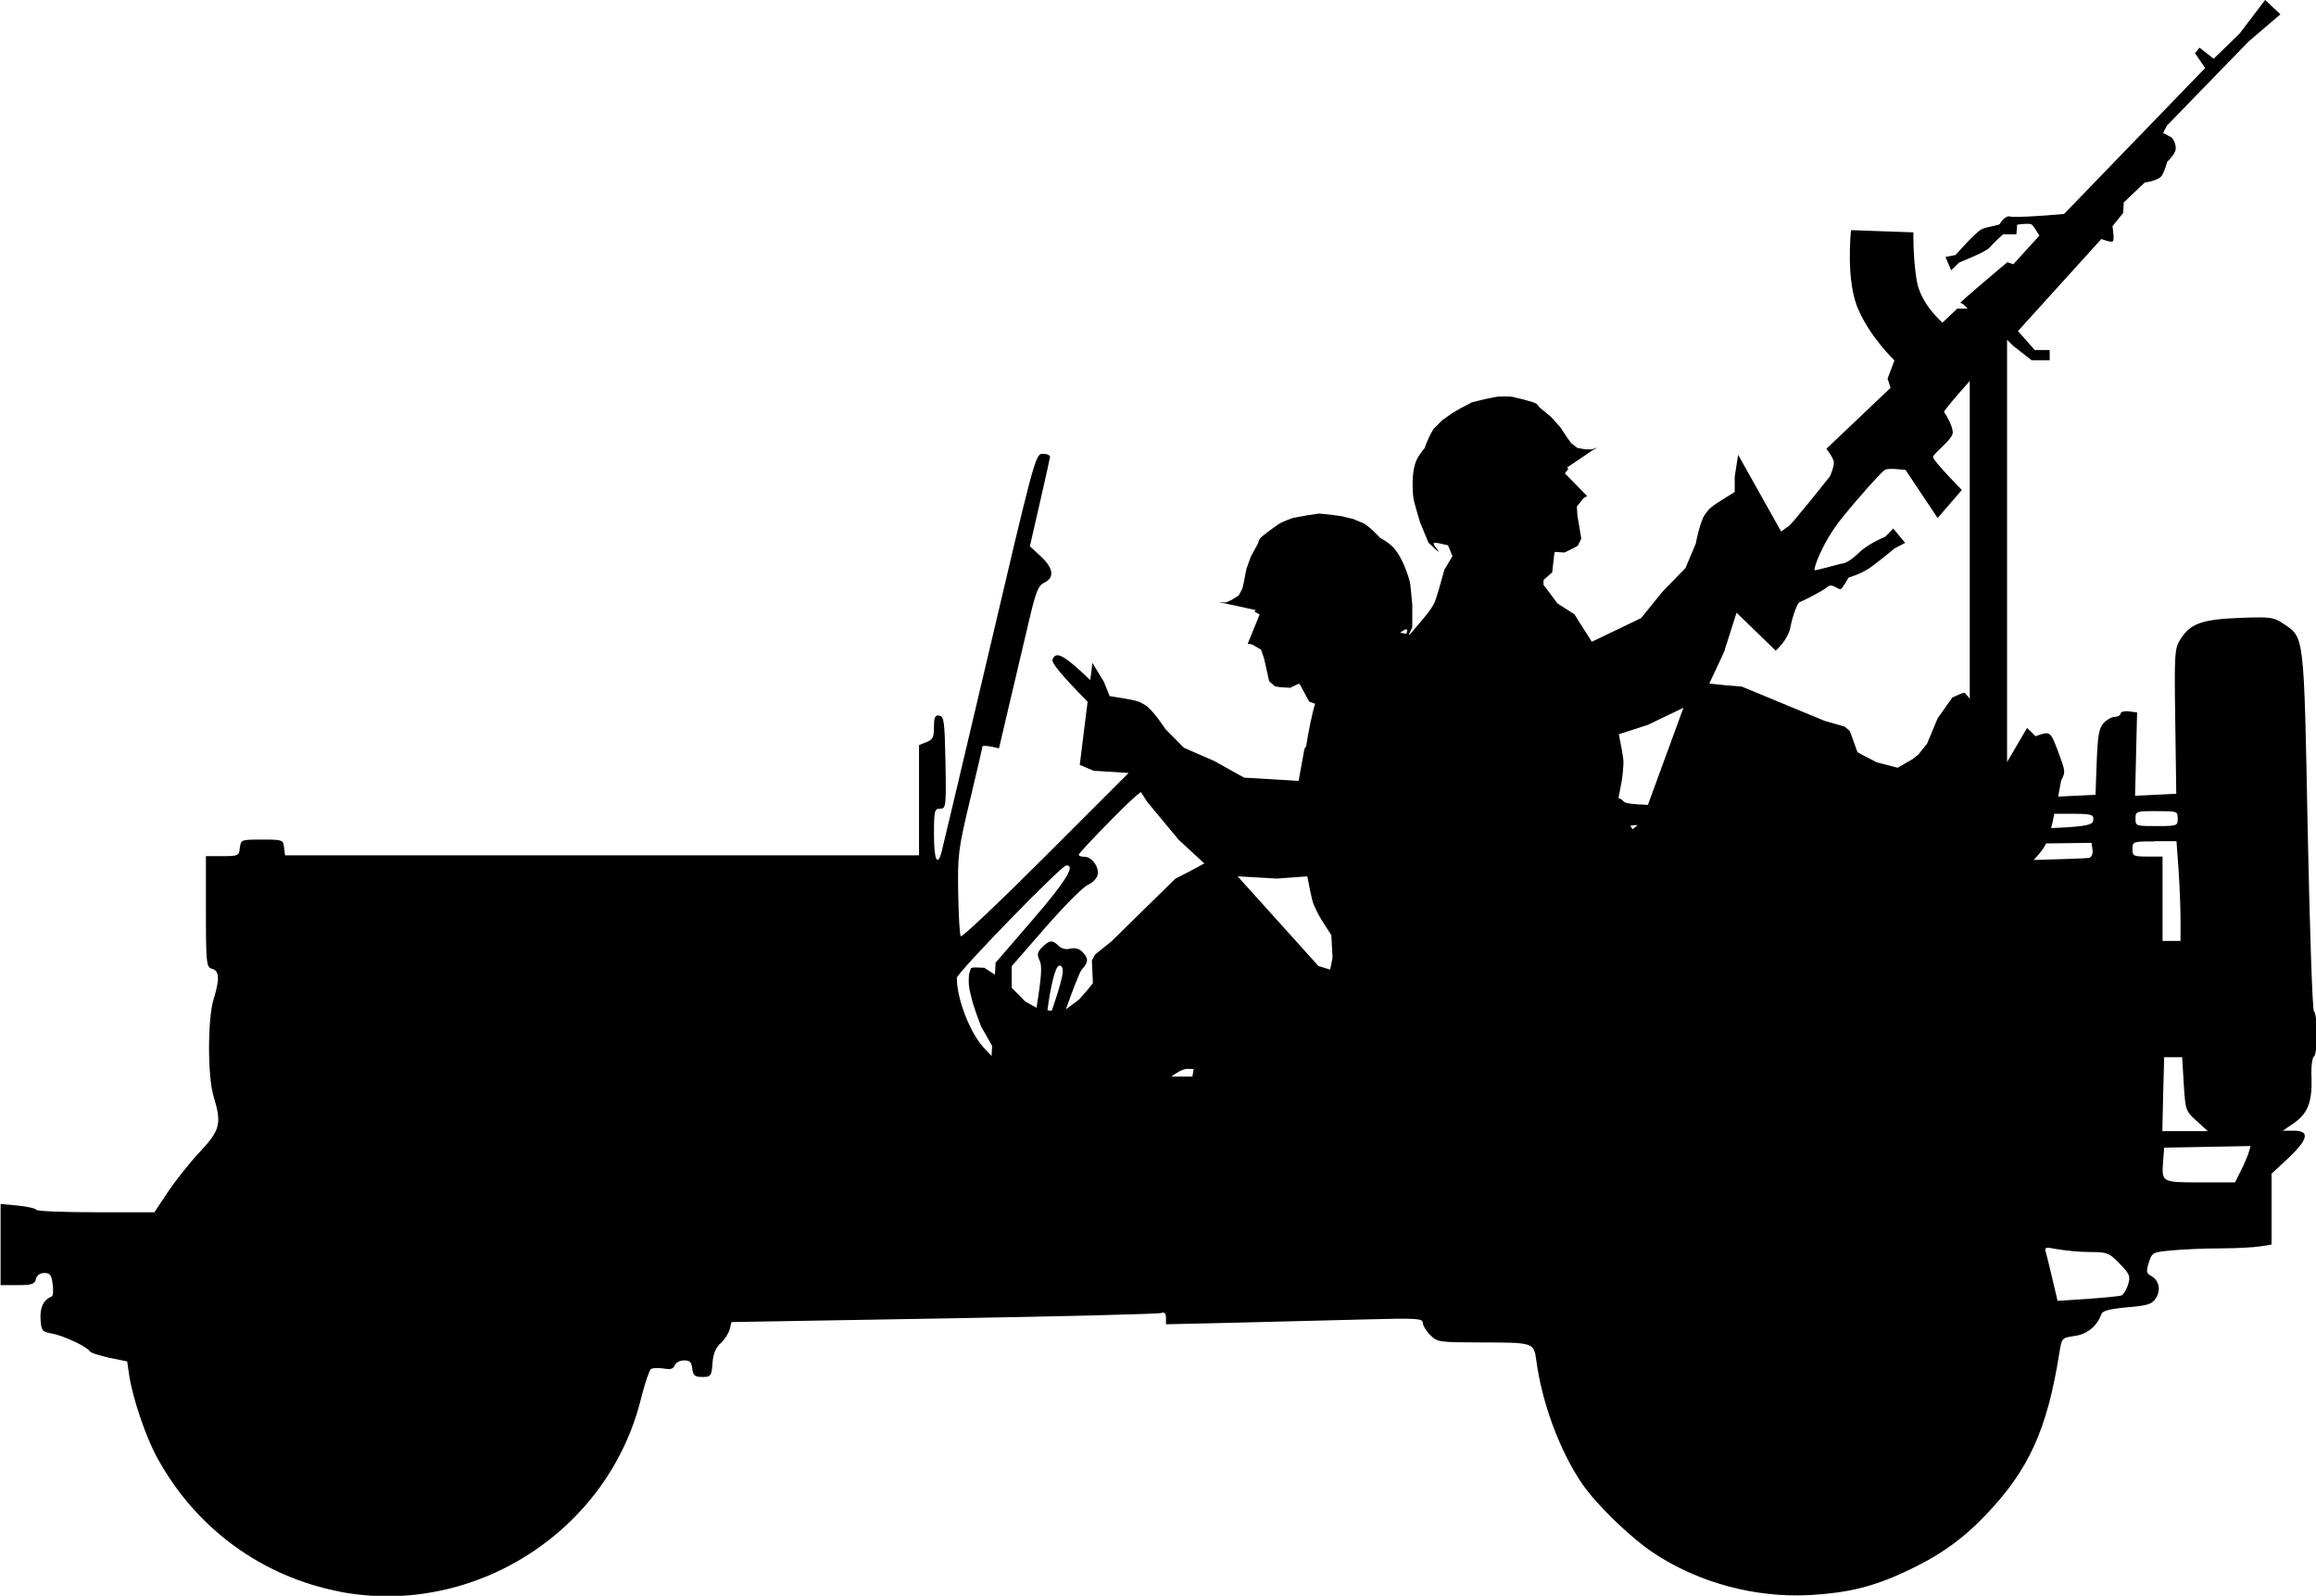 <?xml version="1.0" encoding="UTF-8" standalone="no"?>
<!-- Created with Inkscape (http://www.inkscape.org/) -->

<svg
   width="11.471mm"
   height="7.905mm"
   viewBox="0 0 11.471 7.905"
   version="1.1"
   id="svg5570"
   sodipodi:docname="inkporter-svg-zgdocm6i.svg"
   xmlns:inkscape="http://www.inkscape.org/namespaces/inkscape"
   xmlns:sodipodi="http://sodipodi.sourceforge.net/DTD/sodipodi-0.dtd"
   xmlns="http://www.w3.org/2000/svg"
   xmlns:svg="http://www.w3.org/2000/svg">
  <sodipodi:namedview
     id="namedview5572"
     pagecolor="#ffffff"
     bordercolor="#666666"
     borderopacity="1.0"
     inkscape:pageshadow="2"
     inkscape:pageopacity="0.0"
     inkscape:pagecheckerboard="0"
     inkscape:document-units="mm"
     showgrid="false"
     inkscape:zoom="1.2810466"
     inkscape:cx="526.13231"
     inkscape:cy="1810.6289"
     inkscape:window-width="2400"
     inkscape:window-height="1271"
     inkscape:window-x="-9"
     inkscape:window-y="-9"
     inkscape:window-maximized="1"
     inkscape:current-layer="layer1"
     inkscape:snap-bbox="true"
     inkscape:snap-nodes="false"
     inkscape:snap-others="false"
     inkscape:bbox-paths="true"
     inkscape:bbox-nodes="true" />
  <defs
     id="defs5567" />
  <g
     inkscape:label="Layer 1"
     inkscape:groupmode="layer"
     id="layer1"
     transform="translate(-107.446,-438.862)">
    <path
       id="U-S-Jeep-AA"
       d="m 118.665,438.862 -0.127,0.167 -0.128,0.124 -0.07,-0.055 -0.022,0.028 0.05,0.073 -0.699,0.723 c 0,0 -0.251,0.022 -0.269,0.012 -0.018,-0.005 -0.045,0.026 -0.048,0.036 -0.004,0.01 -0.062,0.013 -0.092,0.028 -0.03,0.015 -0.128,0.127 -0.128,0.127 l -0.05,0.01 0.028,0.066 0.04,-0.039 c 0,0 0.128,-0.05 0.15,-0.073 0.021,-0.025 0.067,-0.066 0.067,-0.066 h 0.066 l 0.004,-0.048 c 0,3e-5 0.063,-0.01 0.073,0 0.01,0.009 0.037,0.054 0.037,0.054 l -0.129,0.142 -0.03,-0.01 c 0,0 -0.241,0.202 -0.233,0.202 0.01,-0.003 0.037,0.028 0.037,0.028 h -0.052 l -0.073,0.069 c 0,0 -0.11,-0.092 -0.128,-0.211 -0.019,-0.117 -0.016,-0.236 -0.016,-0.236 l -0.309,-0.011 c 0,0 -0.028,0.252 0.037,0.395 0.063,0.142 0.178,0.25 0.178,0.25 l -0.034,0.091 0.015,0.045 -0.318,0.302 c 0,0 0.037,0.046 0.037,0.069 0,0.024 -0.019,0.067 -0.019,0.067 0,0 -0.198,0.25 -0.208,0.25 -0.003,0 -0.022,0.016 -0.034,0.024 l -0.213,-0.38 -0.017,0.108 v 0.076 c -0.121,0.075 -0.121,0.075 -0.147,0.111 -0.026,0.036 -0.046,0.145 -0.046,0.145 l -0.051,0.121 -0.113,0.116 -0.107,0.132 -0.244,0.117 -0.086,-0.136 -0.084,-0.054 -0.069,-0.092 v -0.024 l 0.043,-0.038 0.011,-0.098 0.006,-0.003 0.044,0.003 0.043,-0.021 0.023,-0.013 0.017,-0.035 -0.019,-0.113 -0.003,-0.046 0.033,-0.041 0.018,-0.011 -0.11,-0.112 0.018,-0.024 -0.009,-0.004 0.133,-0.09 c 0.009,-0.003 0.017,-0.009 0.018,-0.011 0,0 0,0 0,0 -0.004,0.003 -0.004,0.003 -0.028,0.01 h -0.03 l -0.04,-0.007 -0.03,-0.023 -0.018,-0.024 -0.038,-0.057 -0.044,-0.049 -0.058,-0.048 c -0.015,-0.021 -0.014,-0.021 -0.065,-0.035 -0.05,-0.014 -0.036,-0.008 -0.059,-0.015 -0.022,-0.007 -0.086,-0.003 -0.086,-0.003 l -0.06,0.012 -0.065,0.016 -0.055,0.029 -0.043,0.025 -0.049,0.035 c 0,0 -0.032,0.032 -0.038,0.038 -0.008,0.006 -0.028,0.048 -0.028,0.048 l -0.016,0.037 c 0,0 -0.003,0.01 -0.005,0.015 -0.021,0.025 -0.041,0.053 -0.049,0.085 -0.015,0.055 -0.01,0.123 -0.008,0.149 0.003,0.026 0.003,0.026 0.034,0.132 l 0.042,0.102 c 0,0 0.074,0.072 0.044,0.034 -0.03,-0.04 -0.029,-0.04 0.053,-0.021 l 0.022,0.054 -0.04,0.067 c -0.044,0.158 -0.044,0.158 -0.065,0.191 -0.022,0.031 -0.021,0.031 -0.107,0.131 h -0.004 c 0.008,-0.017 0.017,-0.037 0.017,-0.037 v -0.111 c -0.01,-0.11 -0.01,-0.11 -0.018,-0.135 -0.008,-0.025 -0.029,-0.089 -0.064,-0.135 -0.019,-0.026 -0.048,-0.046 -0.077,-0.061 -0.004,-0.004 -0.01,-0.011 -0.01,-0.011 l -0.029,-0.029 c 0,0 -0.035,-0.03 -0.044,-0.033 -0.008,-0.003 -0.05,-0.021 -0.05,-0.021 l -0.058,-0.014 -0.05,-0.007 -0.062,-0.006 -0.066,0.01 -0.06,0.011 c 0,0 -0.06,0.019 -0.079,0.035 -0.019,0.014 -0.008,0.004 -0.05,0.036 -0.041,0.032 -0.041,0.032 -0.047,0.056 l -0.036,0.066 -0.022,0.062 -0.013,0.068 -0.007,0.029 -0.018,0.033 -0.035,0.022 -0.027,0.012 h -0.03 c -0.004,0 0.008,0.004 0.02,0.004 l 0.157,0.034 -0.007,0.007 0.026,0.015 -0.059,0.145 0.021,0.003 0.045,0.026 0.015,0.044 0.025,0.112 0.029,0.026 0.027,0.004 0.048,0.003 0.04,-0.019 h 0.007 l 0.047,0.087 0.03,0.011 c -0.015,0.046 -0.032,0.132 -0.045,0.212 l -0.008,0.011 -0.029,0.159 -0.27,-0.016 -0.149,-0.083 -0.149,-0.065 -0.092,-0.093 c 0,0 -0.061,-0.094 -0.098,-0.117 -0.037,-0.023 -0.037,-0.023 -0.178,-0.046 l -0.028,-0.07 -0.057,-0.094 -0.011,0.085 c -0.131,-0.126 -0.17,-0.146 -0.187,-0.102 -0.006,0.016 0.046,0.079 0.174,0.209 l -0.039,0.313 0.069,0.029 0.173,0.011 -0.41,0.41 c -0.226,0.226 -0.415,0.405 -0.421,0.399 -0.006,-0.006 -0.011,-0.102 -0.013,-0.213 -0.003,-0.191 -2e-5,-0.216 0.058,-0.46 0.034,-0.142 0.062,-0.262 0.062,-0.267 0,-0.005 0.018,-0.004 0.041,0 l 0.041,0.009 0.057,-0.243 c 0.032,-0.134 0.074,-0.315 0.095,-0.403 0.032,-0.134 0.043,-0.161 0.073,-0.175 0.051,-0.024 0.045,-0.072 -0.018,-0.13 l -0.054,-0.05 0.049,-0.214 c 0.027,-0.118 0.05,-0.22 0.051,-0.229 0,-0.008 -0.015,-0.015 -0.035,-0.015 h -0.007 c -0.031,0.005 -0.047,0.07 -0.257,0.965 -0.125,0.531 -0.232,0.984 -0.238,1.006 -0.021,0.079 -0.038,0.04 -0.038,-0.086 0,-0.118 0.003,-0.127 0.03,-0.127 0.029,0 0.031,-0.008 0.027,-0.228 -0.004,-0.203 -0.007,-0.228 -0.03,-0.233 -0.021,-0.004 -0.027,0.006 -0.027,0.056 0,0.052 -0.006,0.063 -0.037,0.075 l -0.037,0.015 v 0.273 0.273 h -1.57 -1.57 l -0.005,-0.039 c -0.004,-0.038 -0.007,-0.039 -0.109,-0.039 -0.102,0 -0.105,2e-5 -0.11,0.041 -0.004,0.039 -0.008,0.041 -0.086,0.041 h -0.082 v 0.275 c 0,0.262 0.003,0.275 0.03,0.283 0.037,0.01 0.039,0.05 0.008,0.151 -0.03,0.098 -0.03,0.383 0,0.481 0.041,0.135 0.033,0.167 -0.068,0.275 -0.05,0.053 -0.121,0.143 -0.158,0.198 l -0.067,0.101 h -0.29 c -0.16,0 -0.292,-0.005 -0.295,-0.012 -0.003,-0.007 -0.044,-0.016 -0.091,-0.021 l -0.086,-0.008 v 0.201 0.201 h 0.084 c 0.071,0 0.085,-0.005 0.091,-0.03 0.005,-0.019 0.02,-0.03 0.042,-0.03 0.028,0 0.035,0.009 0.041,0.056 0.004,0.031 0.003,0.059 -0.006,0.061 -0.04,0.016 -0.058,0.055 -0.054,0.113 0.004,0.058 0.008,0.061 0.057,0.07 0.056,0.01 0.172,0.064 0.187,0.088 0.005,0.008 0.048,0.021 0.097,0.032 l 0.088,0.018 0.01,0.069 c 0.017,0.112 0.081,0.302 0.137,0.405 0.191,0.352 0.52,0.593 0.91,0.667 h -0.003 c 0.667,0.126 1.332,-0.302 1.492,-0.961 0.018,-0.072 0.04,-0.136 0.048,-0.142 0.009,-0.006 0.036,-0.007 0.062,-0.003 0.034,0.006 0.049,0.003 0.056,-0.016 0.005,-0.013 0.026,-0.024 0.046,-0.024 0.029,0 0.037,0.008 0.041,0.041 0.004,0.034 0.012,0.041 0.05,0.041 0.042,0 0.045,-0.004 0.05,-0.067 0.003,-0.047 0.015,-0.076 0.04,-0.1 0.02,-0.018 0.04,-0.049 0.045,-0.069 l 0.009,-0.036 1.054,-0.018 c 0.58,-0.01 1.064,-0.022 1.076,-0.027 0.015,-0.006 0.022,0.003 0.022,0.024 v 0.032 l 0.348,-0.008 c 0.191,-0.005 0.477,-0.012 0.636,-0.016 0.256,-0.007 0.288,-0.005 0.288,0.016 0,0.013 0.016,0.041 0.037,0.061 0.035,0.036 0.044,0.036 0.243,0.037 0.268,0 0.27,0 0.282,0.087 0.028,0.213 0.117,0.452 0.228,0.614 0.069,0.101 0.239,0.266 0.352,0.341 0.224,0.149 0.507,0.225 0.781,0.209 0.184,-0.011 0.307,-0.041 0.466,-0.115 0.164,-0.076 0.279,-0.156 0.397,-0.279 0.215,-0.224 0.307,-0.425 0.367,-0.806 0.012,-0.074 0.013,-0.074 0.075,-0.083 0.062,-0.008 0.112,-0.049 0.132,-0.106 0.006,-0.019 0.036,-0.027 0.128,-0.036 0.103,-0.009 0.123,-0.015 0.143,-0.045 0.026,-0.041 0.016,-0.089 -0.024,-0.111 -0.023,-0.012 -0.025,-0.022 -0.011,-0.066 0.016,-0.05 0.019,-0.051 0.114,-0.06 0.054,-0.005 0.162,-0.01 0.24,-0.01 0.078,0 0.168,-0.005 0.198,-0.01 l 0.056,-0.009 v -0.175 -0.176 l 0.083,-0.077 c 0.099,-0.094 0.108,-0.136 0.027,-0.136 h -0.054 l 0.051,-0.035 c 0.071,-0.048 0.094,-0.104 0.091,-0.223 -0.003,-0.055 0.003,-0.104 0.012,-0.109 0.018,-0.012 0.019,-0.206 0,-0.225 -0.008,-0.008 -0.021,-0.412 -0.031,-0.897 -0.019,-0.979 -0.016,-0.952 -0.12,-1.022 -0.049,-0.033 -0.063,-0.035 -0.217,-0.029 -0.186,0.007 -0.244,0.028 -0.293,0.105 -0.029,0.045 -0.031,0.069 -0.026,0.407 l 0.005,0.359 -0.102,0.005 -0.102,0.005 0.005,-0.206 0.005,-0.207 -0.041,-0.005 c -0.022,-0.003 -0.041,0.003 -0.041,0.011 0,0.008 -0.013,0.016 -0.028,0.016 -0.015,0 -0.04,0.014 -0.056,0.031 -0.023,0.026 -0.029,0.061 -0.034,0.193 l -0.006,0.162 -0.182,0.009 c 0,3e-5 -0.003,0 -0.003,0 0.004,-0.024 0.009,-0.046 0.015,-0.08 0.022,-0.043 0.022,-0.043 -0.016,-0.145 -0.038,-0.1 -0.038,-0.1 -0.111,-0.074 l -0.042,-0.041 -0.099,0.169 v -2.092 l 0.03,0.03 0.092,0.072 h 0.089 v -0.051 h -0.074 l -0.083,-0.094 0.413,-0.456 c 0,0 0.052,0.021 0.058,0.01 0.007,-0.012 -0.003,-0.073 -0.003,-0.073 l 0.053,-0.066 0.003,-0.052 0.104,-0.099 c 0,0 0.07,-0.008 0.086,-0.036 0.015,-0.027 0.025,-0.066 0.025,-0.066 0,0 0.039,-0.038 0.042,-0.061 0.003,-0.025 -0.01,-0.051 -0.022,-0.061 -0.012,-0.006 -0.04,-0.021 -0.04,-0.021 l 0.019,-0.037 0.404,-0.416 0.158,-0.135 z m -1.463,1.886 v 1.577 c -0.008,-0.016 -0.011,-0.013 -0.017,-0.022 -0.008,-0.013 -0.008,-0.014 -0.069,0.014 l -0.073,0.103 -0.052,0.125 -0.042,0.053 -0.028,0.023 -0.076,0.044 -0.104,-0.027 -0.062,-0.032 -0.033,-0.018 -0.038,-0.105 -0.026,-0.022 -0.098,-0.028 -0.411,-0.17 -0.075,-0.006 -0.086,-0.009 0.073,-0.156 0.062,-0.195 0.194,0.188 c 0,0 0.062,-0.054 0.073,-0.117 0.012,-0.063 0.037,-0.124 0.047,-0.124 0.01,-0.003 0.113,-0.054 0.138,-0.076 0.023,-0.02 0.055,0.022 0.067,0.01 0.012,-0.012 0.036,-0.055 0.036,-0.055 0,0 0.062,-0.018 0.105,-0.048 0.043,-0.03 0.122,-0.096 0.122,-0.096 l 0.053,-0.028 -0.059,-0.071 -0.04,0.041 c 0,0 -0.085,0.034 -0.131,0.08 -0.045,0.044 -0.073,0.053 -0.086,0.053 -0.012,0.003 -0.122,0.033 -0.132,0.033 -0.008,-0.006 0.038,-0.139 0.135,-0.259 0.098,-0.121 0.205,-0.238 0.213,-0.238 0.01,-0.012 0.102,0 0.102,0 l 0.159,0.238 0.12,-0.139 c 0,0 -0.143,-0.145 -0.143,-0.163 0,-0.018 0.101,-0.088 0.098,-0.124 -0.003,-0.036 -0.035,-0.089 -0.043,-0.099 -0.004,-0.004 0.058,-0.076 0.127,-0.154 z m -2.79,1.231 c 0.005,0 0.004,0.009 0,0.023 l -0.032,-0.006 c 0.015,-0.01 0.026,-0.017 0.031,-0.017 z m 1.372,0.389 -0.176,0.481 c -0.073,-0.003 -0.111,-0.007 -0.119,-0.016 -0.008,-0.008 -0.016,-0.015 -0.027,-0.018 0.019,-0.096 0.019,-0.096 0.023,-0.142 0.004,-0.046 0.004,-0.046 -0.021,-0.174 l 0.143,-0.046 z m -2.689,0.415 0.033,0.051 0.156,0.188 0.127,0.117 -0.076,0.041 -0.068,0.035 -0.317,0.311 -0.08,0.064 -0.016,0.03 0.005,0.112 -0.023,0.029 -0.045,0.052 -0.066,0.049 c 0.035,-0.098 0.069,-0.186 0.078,-0.196 0.035,-0.038 0.035,-0.057 0.004,-0.089 -0.016,-0.016 -0.037,-0.021 -0.06,-0.016 -0.022,0.006 -0.044,6e-5 -0.058,-0.014 -0.03,-0.03 -0.045,-0.029 -0.081,0.007 -0.025,0.025 -0.027,0.036 -0.012,0.068 0.012,0.026 0.008,0.081 -0.016,0.232 l -0.056,-0.031 -0.067,-0.068 v -0.107 l 0.167,-0.192 c 0.092,-0.105 0.186,-0.2 0.209,-0.21 0.023,-0.01 0.045,-0.032 0.049,-0.049 0.01,-0.038 -0.027,-0.091 -0.065,-0.091 -0.016,0 -0.028,-0.004 -0.028,-0.01 0,-0.006 0.072,-0.083 0.161,-0.173 0.077,-0.078 0.119,-0.118 0.147,-0.138 z m 5.032,0.097 c 0.102,0 0.105,0 0.105,0.037 0,0.036 -0.003,0.037 -0.105,0.037 -0.102,0 -0.104,0 -0.104,-0.037 0,-0.036 0.003,-0.037 0.104,-0.037 z m -0.413,0.013 v 0 c 0.1,0 0.1,0.008 0.1,0.027 0,0.025 -0.011,0.036 -0.209,0.044 0.005,-0.018 0.01,-0.04 0.016,-0.071 0.036,0 0.07,0 0.093,0 z m -2.157,0.056 -0.025,0.021 -0.011,-0.018 c 0.008,0 0.017,-0.003 0.037,-0.003 z m 2.56,0.08 v 0 h 0.109 l 0.01,0.137 c 0.005,0.075 0.01,0.187 0.01,0.247 v 0.11 h -0.044 -0.045 v -0.209 -0.209 h -0.075 c -0.07,0 -0.074,-0.003 -0.074,-0.038 0,-0.036 0.003,-0.037 0.109,-0.037 z m -0.312,0.008 0.005,0.034 c 0.003,0.018 -0.004,0.036 -0.015,0.04 -0.009,0.003 -0.131,0.007 -0.276,0.011 0.037,-0.041 0.052,-0.061 0.061,-0.082 z m -5.078,0.112 h 0.003 c 0.044,0 -0.011,0.086 -0.171,0.271 l -0.182,0.211 -0.003,0.059 -0.053,-0.034 c -0.066,-0.003 -0.066,-0.003 -0.069,0.012 -0.003,0.014 -0.008,0.008 -0.008,0.05 0,0.041 0.008,0.062 0.016,0.096 0.008,0.036 0.045,0.132 0.045,0.132 l 0.055,0.097 -0.003,0.05 -0.039,-0.042 c -0.068,-0.073 -0.133,-0.241 -0.133,-0.345 0,-0.024 0.518,-0.557 0.542,-0.557 z m 0.849,0.054 0.195,0.011 0.15,-0.011 c 0.025,0.128 0.025,0.128 0.045,0.169 0.021,0.041 0.021,0.041 0.074,0.122 l 0.006,0.112 -0.012,0.059 -0.058,-0.018 z m -0.884,0.443 v 0 c 0.011,-0.004 0.018,0.008 0.018,0.029 0,0.02 -0.02,0.093 -0.044,0.162 -0.005,0.014 -0.007,0.021 -0.011,0.032 l -0.021,-0.003 c 0.016,-0.124 0.039,-0.214 0.057,-0.221 z m 5.473,0.453 h 0.045 0.044 l 0.008,0.132 c 0.008,0.13 0.009,0.134 0.063,0.183 l 0.056,0.051 h -0.113 -0.112 l 0.004,-0.183 z m -4.834,0.058 v 0 h 0.027 l -0.006,0.038 h -0.105 c 0.018,-0.013 0.054,-0.039 0.084,-0.039 z m 5.262,0.382 -0.01,0.034 c -0.006,0.018 -0.023,0.059 -0.039,0.09 l -0.028,0.056 h -0.173 c -0.192,0 -0.191,0 -0.183,-0.107 l 0.005,-0.065 0.214,-0.004 z m -1.004,0.504 c 0.009,-2e-5 0.024,0.003 0.047,0.007 0.036,0.006 0.107,0.014 0.159,0.014 0.089,0 0.097,0.004 0.15,0.058 0.05,0.052 0.054,0.062 0.041,0.104 -0.008,0.025 -0.022,0.048 -0.032,0.053 -0.01,0.004 -0.085,0.011 -0.167,0.017 l -0.15,0.01 -0.024,-0.102 c -0.013,-0.056 -0.028,-0.117 -0.033,-0.135 -0.006,-0.019 -0.006,-0.026 0.009,-0.026 z" />
  </g>
</svg>
